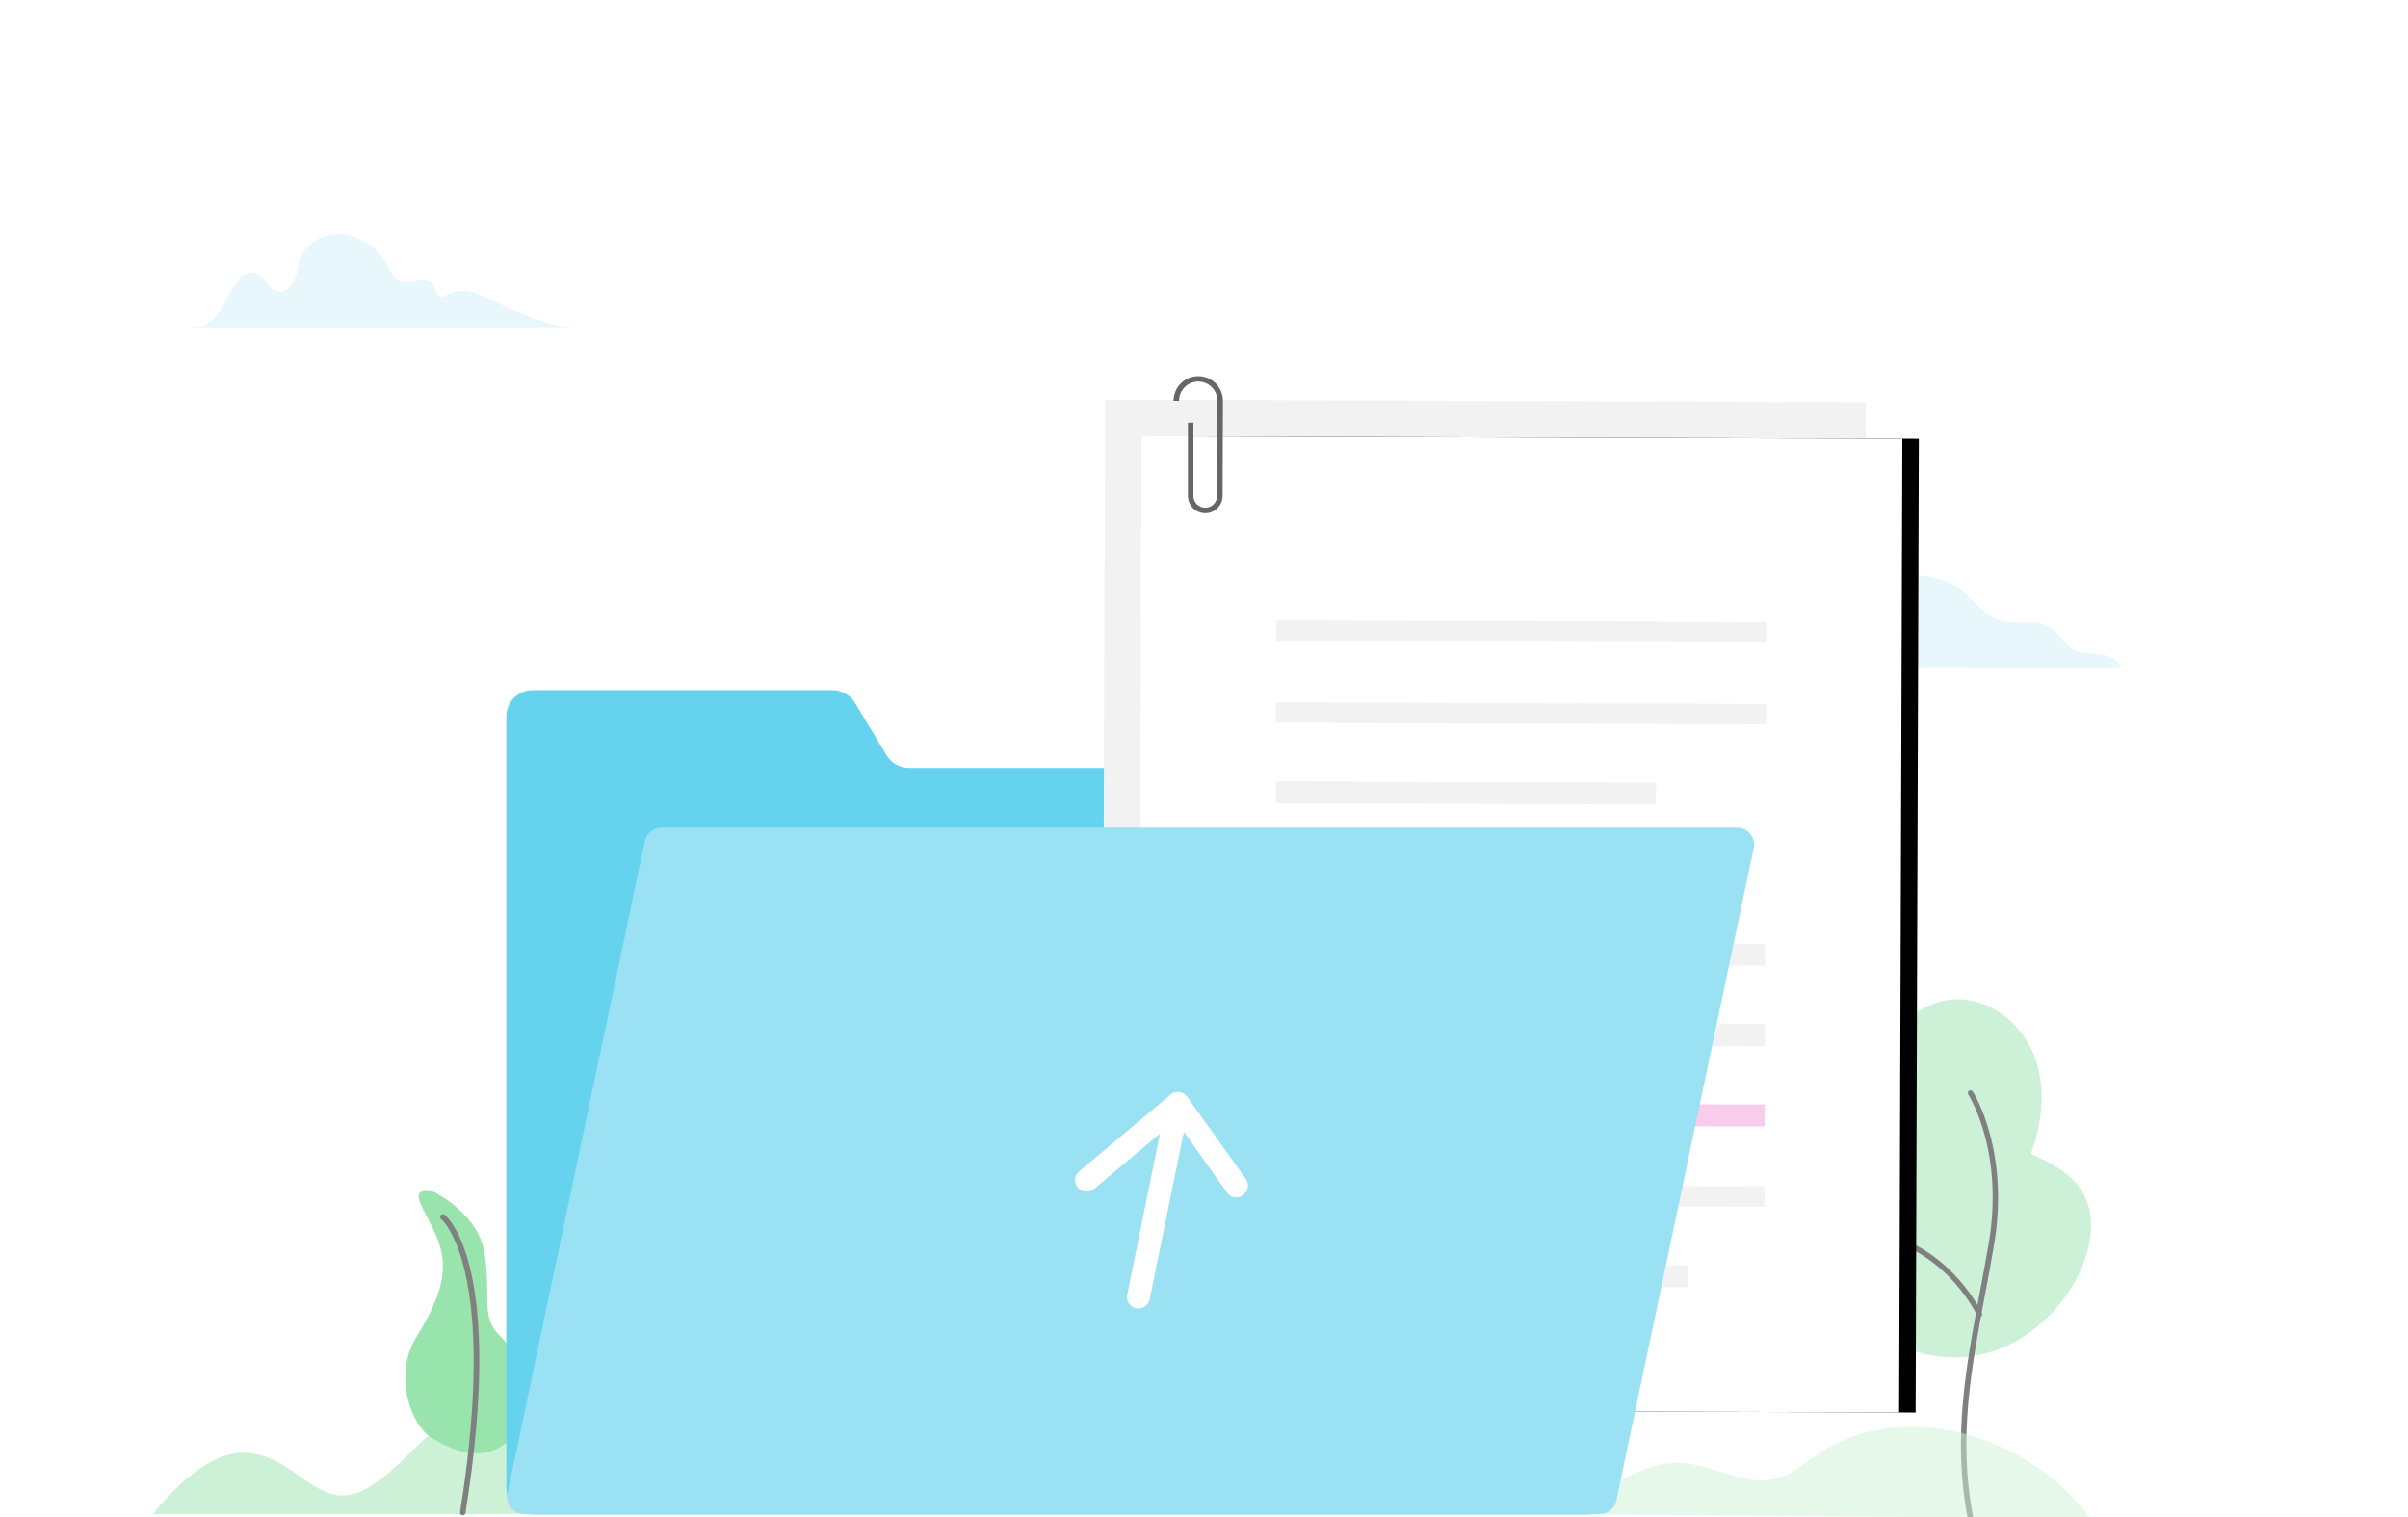 <?xml version="1.0" encoding="UTF-8"?>
<svg width="146px" height="92px" viewBox="0 0 146 92" version="1.1" xmlns="http://www.w3.org/2000/svg" xmlns:xlink="http://www.w3.org/1999/xlink">
    <!-- Generator: Sketch 49.2 (51160) - http://www.bohemiancoding.com/sketch -->
    <title>Artboard 2</title>
    <desc>Created with Sketch.</desc>
    <defs>
        <rect id="path-1" x="53.661" y="18.983" width="59.04" height="46.126"></rect>
        <filter x="-11.0%" y="-11.9%" width="122.0%" height="128.2%" filterUnits="objectBoundingBox" id="filter-2">
            <feOffset dx="0" dy="1" in="SourceAlpha" result="shadowOffsetOuter1"></feOffset>
            <feGaussianBlur stdDeviation="2" in="shadowOffsetOuter1" result="shadowBlurOuter1"></feGaussianBlur>
            <feColorMatrix values="0 0 0 0 0.267   0 0 0 0 0.267   0 0 0 0 0.267  0 0 0 0.029 0" type="matrix" in="shadowBlurOuter1"></feColorMatrix>
        </filter>
    </defs>
    <g id="Artboard-2" stroke="none" stroke-width="1" fill="none" fill-rule="evenodd">
        <g id="illustration-/-upload" transform="translate(9, 14)" fill-rule="nonzero">
            <g>
                <g id="Group" opacity="0.5" transform="translate(90.986, 20.573)" fill="#D2F0F9">
                    <path d="M28.613,5.946 C28.484,5.392 27.836,5.133 27.265,5.077 C26.693,5.02 26.082,5.077 25.604,4.765 C25.126,4.453 24.863,3.849 24.385,3.507 C23.528,2.893 22.313,3.348 21.3,3.046 C20.287,2.744 19.699,1.818 18.892,1.191 C17.261,-0.019 15.016,0.029 13.438,1.307 C12.797,1.852 12.269,2.608 11.445,2.804 C10.781,2.963 10.07,2.691 9.376,2.694 C7.526,2.694 6.194,4.639 4.364,4.911 C3.7,5.014 2.989,4.874 2.308,4.977 C1.471,5.1 0.697,5.196 0.249,5.913 L28.613,5.946 Z" id="Shape"></path>
                </g>
                <g id="Group" opacity="0.5" transform="translate(102.629, 46.455)" fill="#99E3AD">
                    <path d="M1.621,12.397 C-0.299,14.543 -0.209,17.813 1.827,19.85 C3.6,21.655 6.42,22.265 8.858,21.582 C11.296,20.898 13.322,19.03 14.431,16.754 C15.198,15.174 15.521,13.197 14.571,11.717 C13.88,10.638 12.661,10.041 11.502,9.493 C12.239,7.546 12.448,5.319 11.641,3.398 C10.834,1.477 8.855,-0.013 6.779,0.149 C4.554,0.322 2.846,2.22 1.82,4.201 C1.069,5.659 0.552,7.227 0.289,8.846 C0.143,9.528 0.149,10.234 0.306,10.914 C0.475,11.601 0.993,12.149 1.671,12.357 L1.621,12.397 Z" id="Shape"></path>
                </g>
                <path d="M110.46,78.14 C110.381,78.139 110.313,78.082 110.298,78.004 C109.381,73.22 110.191,68.899 111.045,64.323 C111.218,63.401 111.394,62.462 111.56,61.5 C112.556,55.812 110.361,52.401 110.341,52.368 C110.316,52.332 110.307,52.287 110.315,52.244 C110.324,52.2 110.35,52.163 110.387,52.139 C110.463,52.089 110.566,52.11 110.616,52.185 C110.64,52.222 112.892,55.739 111.888,61.556 C111.722,62.522 111.556,63.461 111.374,64.386 C110.523,68.929 109.713,73.22 110.626,77.941 C110.643,78.032 110.584,78.119 110.494,78.137 L110.46,78.14 Z" id="Shape" fill="#808080"></path>
                <path d="M111.015,65.843 C110.951,65.843 110.892,65.805 110.866,65.747 C110.849,65.71 109.182,62.133 105.262,61.101 C105.175,61.077 105.123,60.987 105.146,60.899 C105.156,60.856 105.184,60.819 105.222,60.797 C105.261,60.775 105.306,60.77 105.349,60.783 C109.424,61.868 111.151,65.584 111.168,65.621 C111.205,65.704 111.168,65.802 111.085,65.84 C111.062,65.846 111.038,65.847 111.015,65.843 Z" id="Shape" fill="#808080"></path>
                <g id="Group" opacity="0.5" transform="translate(83.697, 72.337)" fill="#CCF1D6">
                    <path d="M34.06,5.731 C32.109,3.151 29.332,1.318 26.192,0.538 C23.312,-0.166 20.104,0.11 17.636,1.752 C16.786,2.316 16.009,3.043 15.026,3.308 C12.97,3.866 10.911,2.243 8.785,2.363 C5.693,2.538 3.388,5.472 0.256,5.462 L34.06,5.731 Z" id="Shape"></path>
                </g>
                <g id="Group" opacity="0.5" transform="translate(2.325, 0)" fill="#D2F0F9">
                    <path d="M23.532,5.893 C22.359,5.893 19.705,4.828 18.789,4.337 C17.872,3.846 16.763,3.341 15.843,3.836 C15.68,3.922 15.511,4.045 15.321,3.975 C15.079,3.879 15.102,3.531 14.989,3.312 C14.816,3 14.381,2.96 14.029,3.02 C13.687,3.13 13.321,3.147 12.97,3.069 C12.578,2.92 12.389,2.492 12.183,2.127 C11.663,1.123 10.71,0.413 9.599,0.202 C8.496,0.043 7.274,0.634 6.885,1.676 C6.729,2.09 6.706,2.552 6.536,2.966 C6.367,3.381 5.962,3.756 5.54,3.677 C4.919,3.564 4.706,2.681 4.089,2.532 C3.471,2.382 3.052,3.063 2.714,3.577 C2.239,4.3 1.926,5.9 0.083,5.9 L23.532,5.893 Z" id="Shape"></path>
                </g>
                <path d="M28.932,77.799 C28.932,77.799 25.498,71.318 21.645,71.063 C19.024,70.89 17.879,72.39 16.935,73.093 C16.181,73.648 14.219,76.05 12.525,76.561 C10.014,77.318 8.778,74.096 5.683,74.086 C3.059,74.086 0.282,77.799 0.282,77.799 L28.932,77.799 Z" id="Shape" fill="#CCF1D6"></path>
                <path d="M17.271,58.254 C17.271,58.254 20.047,59.555 20.396,62.07 C20.745,64.586 20.22,65.72 21.09,66.749 C21.961,67.778 24.558,69.868 22.651,72.47 C20.745,75.071 18.666,74.029 17.271,73.249 C15.876,72.47 14.843,69.347 16.231,67.094 C17.62,64.841 18.224,63.195 17.62,61.377 C17.015,59.558 15.371,57.909 17.271,58.254 Z" id="Shape" fill="#99E3AD"></path>
                <path d="M19.058,77.878 L19.031,77.878 C18.941,77.863 18.88,77.779 18.892,77.689 C21.27,62.86 17.776,59.933 17.742,59.907 C17.676,59.849 17.667,59.75 17.72,59.681 C17.774,59.611 17.872,59.596 17.945,59.645 C18.095,59.761 21.638,62.651 19.22,77.742 C19.206,77.821 19.138,77.878 19.058,77.878 Z" id="Shape" fill="#808080"></path>
                <path d="M87.251,77.829 L23.302,77.829 C22.418,77.829 21.701,77.112 21.701,76.229 L21.701,29.442 C21.701,28.559 22.418,27.843 23.302,27.843 L41.47,27.843 C42.032,27.843 42.553,28.138 42.842,28.62 L44.748,31.785 C45.038,32.265 45.559,32.559 46.12,32.558 L87.251,32.558 C88.135,32.558 88.852,33.274 88.852,34.158 L88.852,76.232 C88.85,77.114 88.134,77.829 87.251,77.829 Z" id="Shape" fill="#66D3EE"></path>
                <rect id="Rectangle-path" fill="#F2F2F2" transform="translate(80.972, 39.822) rotate(-89.81) translate(-80.972, -39.822) " x="51.452" y="16.759" width="59.04" height="46.126"></rect>
                <g id="Rectangle-path" transform="translate(83.181, 42.046) rotate(-89.81) translate(-83.181, -42.046) ">
                    <use fill="black" fill-opacity="1" filter="url(#filter-2)" xlink:href="#path-1"></use>
                    <use fill="#FFFFFF" fill-rule="evenodd" xlink:href="#path-1"></use>
                </g>
                <rect id="Rectangle-path" fill="#F2F2F2" transform="translate(79.873, 34.076) rotate(0.19) translate(-79.873, -34.076) " x="68.341" y="33.41" width="23.063" height="1.331"></rect>
                <rect id="Rectangle-path" fill="#F2F2F2" transform="translate(90.711, 43.86) rotate(0.19) translate(-90.711, -43.86) " x="83.391" y="43.195" width="14.64" height="1.331"></rect>
                <rect id="Rectangle-path" fill="#F9CCEB" transform="translate(90.679, 53.612) rotate(0.19) translate(-90.679, -53.612) " x="83.359" y="52.947" width="14.64" height="1.331"></rect>
                <rect id="Rectangle-path" fill="#F2F2F2" transform="translate(83.12, 58.507) rotate(0.19) translate(-83.12, -58.507) " x="68.257" y="57.886" width="29.726" height="1.241"></rect>
                <rect id="Rectangle-path" fill="#F2F2F2" transform="translate(80.799, 63.335) rotate(0.19) translate(-80.799, -63.335) " x="68.241" y="62.67" width="25.116" height="1.331"></rect>
                <rect id="Rectangle-path" fill="#F2F2F2" transform="translate(83.233, 24.286) rotate(0.19) translate(-83.233, -24.286) " x="68.37" y="23.666" width="29.726" height="1.241"></rect>
                <rect id="Rectangle-path" fill="#F2F2F2" transform="translate(83.217, 29.25) rotate(0.19) translate(-83.217, -29.25) " x="68.354" y="28.63" width="29.726" height="1.241"></rect>
                <rect id="Rectangle-path" fill="#F2F2F2" transform="translate(73.614, 48.68) rotate(0.19) translate(-73.614, -48.68) " x="68.29" y="43.138" width="10.648" height="11.083"></rect>
                <rect id="Rectangle-path" fill="#F2F2F2" transform="translate(90.695, 48.738) rotate(0.19) translate(-90.695, -48.738) " x="83.375" y="48.073" width="14.64" height="1.331"></rect>
                <path d="M64.075,17.115 C63.795,17.115 63.527,17.004 63.33,16.806 C63.133,16.608 63.024,16.339 63.025,16.06 L63.025,11.627 L63.357,11.627 L63.357,16.06 C63.355,16.252 63.43,16.436 63.567,16.571 C63.701,16.707 63.884,16.783 64.075,16.783 C64.472,16.783 64.794,16.463 64.796,16.067 L64.815,10.303 C64.814,9.661 64.295,9.14 63.653,9.135 C63.011,9.137 62.491,9.655 62.487,10.296 L62.155,10.296 C62.159,9.472 62.828,8.807 63.653,8.807 C64.48,8.81 65.148,9.481 65.148,10.306 L65.128,16.07 C65.124,16.649 64.654,17.117 64.075,17.119 L64.075,17.115 Z" id="Shape" fill="#666666"></path>
                <path d="M88.015,77.799 L22.774,77.799 C22.472,77.8 22.184,77.668 21.987,77.437 C21.791,77.207 21.706,76.903 21.755,76.604 L30.088,37.051 C30.168,36.55 30.6,36.182 31.107,36.182 L96.318,36.182 C96.621,36.181 96.909,36.313 97.106,36.543 C97.303,36.773 97.389,37.077 97.341,37.376 L89.011,76.929 C88.932,77.421 88.513,77.786 88.015,77.799 Z" id="Shape" fill="#99E1F3"></path>
                <path d="M60.029,65.329 C59.983,65.332 59.936,65.332 59.89,65.329 C59.512,65.249 59.27,64.881 59.345,64.503 L61.73,52.759 C61.823,52.398 62.183,52.173 62.548,52.248 C62.914,52.322 63.157,52.67 63.102,53.038 L60.714,64.755 C60.654,65.086 60.366,65.328 60.029,65.329 Z" id="Shape" fill="#FFFFFF"></path>
                <path d="M65.968,58.6 C65.742,58.6 65.529,58.491 65.397,58.308 L62.285,53.934 L57.333,58.089 C57.037,58.337 56.596,58.299 56.348,58.004 C56.099,57.709 56.137,57.268 56.432,57.02 L61.966,52.375 C62.115,52.248 62.31,52.19 62.504,52.215 C62.697,52.241 62.872,52.345 62.985,52.504 L66.536,57.481 C66.643,57.632 66.686,57.819 66.655,58.002 C66.624,58.184 66.521,58.347 66.37,58.454 C66.256,58.545 66.114,58.596 65.968,58.6 Z" id="Shape" fill="#FFFFFF"></path>
            </g>
        </g>
    </g>
</svg>